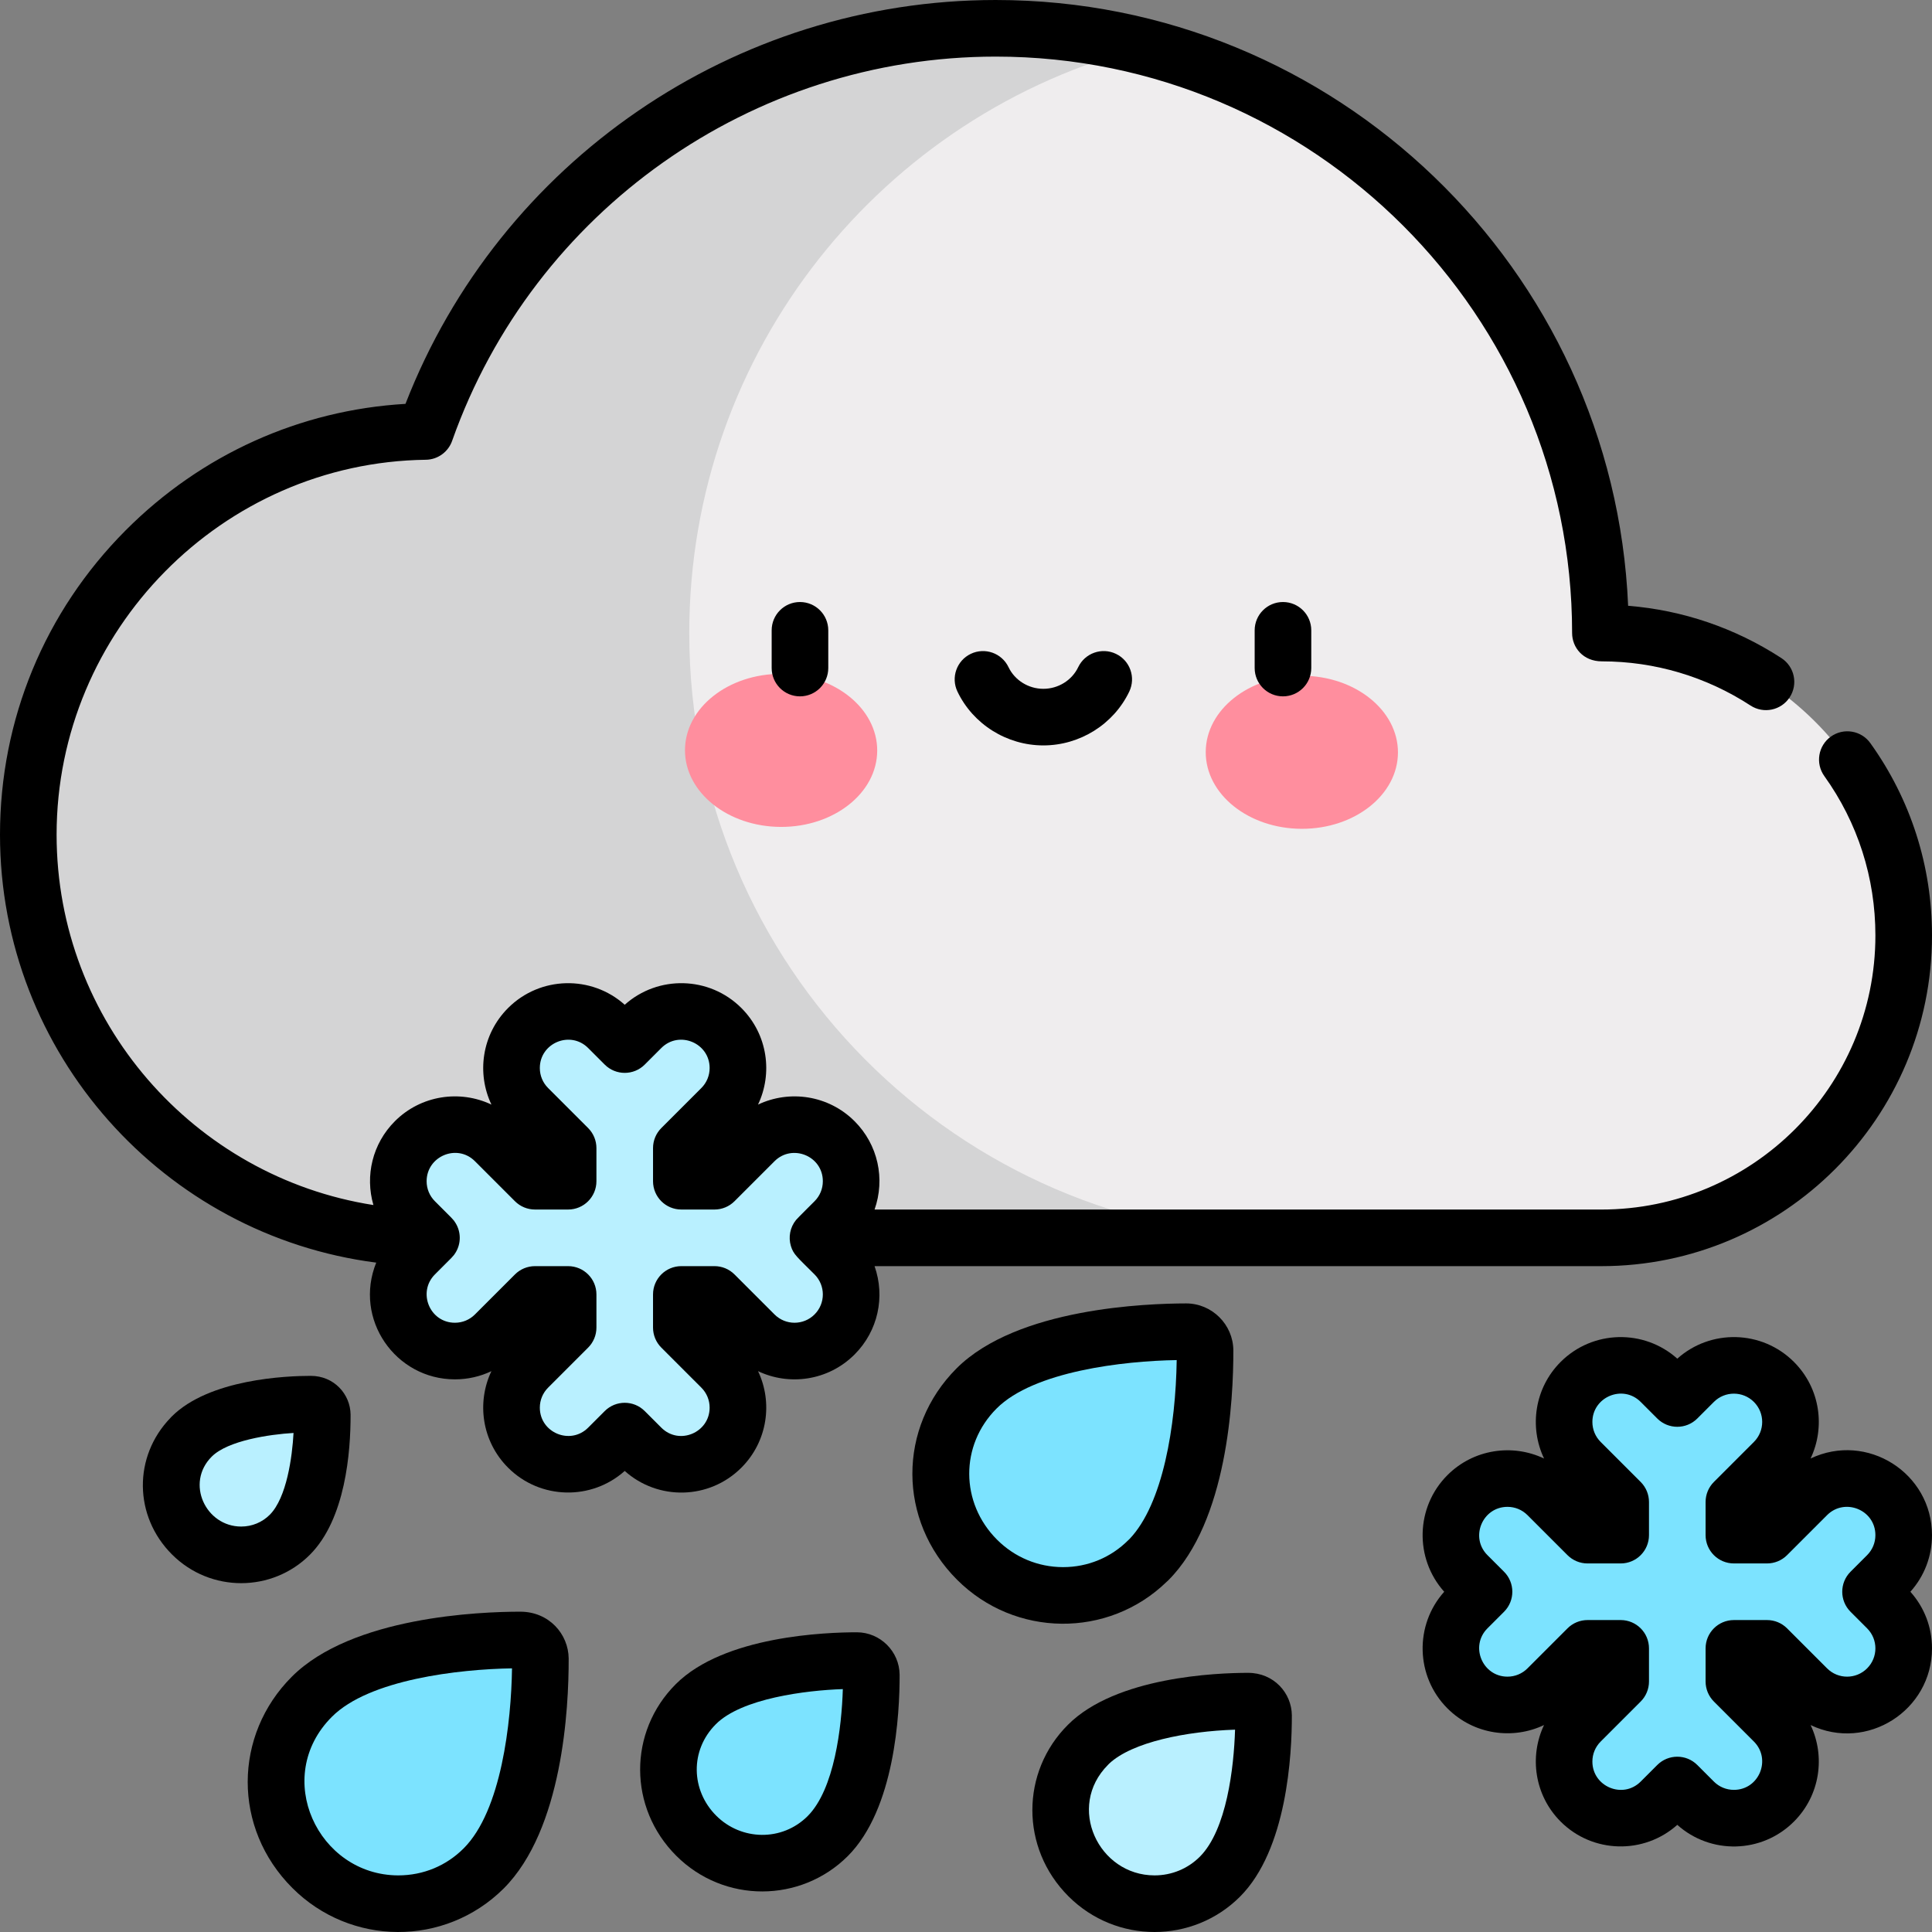 <svg id="Layer_1" enable-background="new 0 0 512 512" height="512" viewBox="0 0 512 512" width="512" xmlns="http://www.w3.org/2000/svg"><rect x="0" y="0" width="512" height="512" fill="#808080" stroke="none"/><path d="m303.38 12.414c-12.642-3.206-25.876-4.914-39.502-4.914-69.776 0-129.126 44.596-151.133 106.835v.007c-57.35.76-105.245 47.61-105.245 106.853 0 59.01 47.837 106.847 106.847 106.847h227.356z" fill="#d4d4d5"/><path d="m424.126 167.767c-.004-75.047-51.455-137.779-120.746-155.353-69.387 17.617-120.719 80.491-120.719 155.359 0 88.107 71.092 159.6 159.042 160.269h82.662c44.258 0 80.135-35.878 80.135-80.136 0-44.837-36.644-80.373-80.374-80.139z" fill="#efedee"/><path d="m216.774 328.042 4.393-4.394c5.858-5.857 5.858-15.355 0-21.213-5.857-5.857-15.355-5.857-21.213 0l-10.606 10.606h-8.787v-8.787l10.606-10.606c5.858-5.857 5.858-15.355 0-21.213-5.857-5.857-15.355-5.857-21.213 0l-4.394 4.394-4.394-4.394c-5.857-5.857-15.355-5.857-21.213 0s-5.858 15.355 0 21.213l10.606 10.606v8.787h-8.787l-10.606-10.606c-5.857-5.857-15.355-5.857-21.213 0s-5.858 15.355 0 21.213l4.393 4.394-4.393 4.394c-5.858 5.857-5.858 15.355 0 21.213 2.929 2.929 6.768 4.394 10.606 4.394s7.678-1.465 10.606-4.394l10.606-10.606h8.787v8.787l-10.606 10.606c-5.858 5.857-5.858 15.355 0 21.213 5.857 5.857 15.355 5.857 21.213 0l4.394-4.394 4.394 4.394c2.929 2.929 6.768 4.394 10.606 4.394s7.678-1.465 10.606-4.394c5.858-5.857 5.858-15.355 0-21.213l-10.606-10.606v-8.787h8.787l10.606 10.606c2.929 2.929 6.768 4.394 10.606 4.394s7.678-1.465 10.606-4.394c5.858-5.857 5.858-15.355 0-21.213z" fill="#b9f0ff"/><path d="m495.714 421.831 4.393-4.394c5.858-5.857 5.858-15.355 0-21.213-5.857-5.857-15.355-5.857-21.213 0l-10.606 10.606h-8.788v-8.787l10.606-10.606c5.858-5.857 5.858-15.355 0-21.213-5.857-5.857-15.355-5.857-21.213 0l-4.394 4.394-4.394-4.394c-5.857-5.857-15.355-5.857-21.213 0s-5.858 15.355 0 21.213l10.606 10.606v8.787h-8.787l-10.606-10.606c-5.857-5.857-15.355-5.857-21.213 0s-5.858 15.355 0 21.213l4.393 4.394-4.393 4.394c-5.858 5.857-5.858 15.355 0 21.213 2.929 2.929 6.768 4.394 10.606 4.394s7.678-1.465 10.606-4.394l10.606-10.606h8.787v8.787l-10.606 10.606c-5.858 5.857-5.858 15.355 0 21.213 5.857 5.857 15.355 5.857 21.213 0l4.394-4.394 4.394 4.394c2.929 2.929 6.768 4.394 10.606 4.394s7.678-1.465 10.606-4.394c5.858-5.857 5.858-15.355 0-21.213l-10.604-10.607v-8.787h8.787l10.606 10.606c2.929 2.929 6.768 4.394 10.606 4.394s7.678-1.465 10.606-4.394c5.858-5.857 5.858-15.355 0-21.213z" fill="#7ce3ff"/><path d="m304.3 413.472.014.014c12.177-12.177 15.084-38.354 15.037-55.565v-.028c-.024-2.738-2.262-4.965-5.001-4.972-16.944-.046-43.639 3.109-55.565 15.036l-.001.001.014.014c-12.852 12.852-12.38 32.857.132 45.369 12.569 12.57 32.879 12.621 45.37.131z" fill="#7ce3ff"/><path d="m76.808 406.719.008.008c6.958-6.958 8.619-21.917 8.592-31.752v-.016c-.014-1.565-1.292-2.837-2.857-2.841-9.682-.027-24.936 1.777-31.752 8.592h-.001l.008.008c-7.344 7.344-7.074 18.776.075 25.925 7.183 7.184 18.789 7.213 25.927.076z" fill="#b9f0ff"/><path d="m227.069 440.073c-13.014-.036-33.517 2.388-42.677 11.548l-.001.001.011.011c-9.871 9.871-9.508 25.236.101 34.846 9.654 9.655 25.253 9.695 34.847.101l.011.011c9.352-9.352 11.585-29.458 11.549-42.677v-.022c-.018-2.103-1.737-3.813-3.841-3.819z" fill="#7ce3ff"/><path d="m138.203 434.616c-16.944-.046-43.639 3.109-55.565 15.036l-.001.001.014.014c-12.852 12.852-12.38 32.857.132 45.369 12.569 12.571 32.88 12.623 45.37.132l.014.014c12.177-12.177 15.084-38.355 15.037-55.565v-.028c-.024-2.739-2.262-4.966-5.001-4.973z" fill="#7ce3ff"/><path d="m331.012 450.826c-13.014-.036-33.517 2.388-42.677 11.548l-.001.001.011.011c-9.871 9.871-9.508 25.236.101 34.846 9.654 9.655 25.253 9.695 34.847.101l.011.011c9.352-9.352 11.585-29.458 11.549-42.677v-.022c-.019-2.103-1.738-3.814-3.841-3.819z" fill="#b9f0ff"/><ellipse cx="206.971" cy="198.885" fill="#ff8e9e" rx="25.471" ry="20.283" transform="matrix(1 .003 -.003 1 .624 -.648)"/><ellipse cx="345.029" cy="199.317" fill="#ff8e9e" rx="25.471" ry="20.283" transform="matrix(-1 -.003 .003 -1 689.433 399.714)"/><path d="m204.5 167.042v10c0 4.142 3.358 7.5 7.5 7.5s7.5-3.358 7.5-7.5v-10c0-4.142-3.358-7.5-7.5-7.5s-7.5 3.358-7.5 7.5z"/><path d="m332.5 167.042v10c0 4.142 3.358 7.5 7.5 7.5s7.5-3.358 7.5-7.5v-10c0-4.142-3.358-7.5-7.5-7.5s-7.5 3.358-7.5 7.5z"/><path d="m285.734 176.807c-1.666 3.484-5.291 5.735-9.234 5.735s-7.568-2.251-9.234-5.735c-1.787-3.737-6.266-5.317-10.001-3.531-3.737 1.787-5.318 6.265-3.531 10.001 4.144 8.666 13.08 14.265 22.766 14.265s18.623-5.599 22.766-14.265c1.787-3.737.206-8.215-3.531-10.001-3.737-1.789-8.214-.206-10.001 3.531z"/><path d="m196.47 388.952c7.005-7.006 8.345-17.347 4.418-25.582 8.169 3.894 18.522 2.641 25.582-4.418 6.219-6.22 8.163-15.284 5.296-23.41h192.598c48.322 0 87.636-39.313 87.636-87.636 0-18.434-5.651-36.06-16.342-50.974-2.414-3.368-7.102-4.137-10.466-1.726-3.366 2.413-4.139 7.099-1.726 10.466 8.854 12.35 13.534 26.955 13.534 42.234 0 40.052-32.584 72.636-72.636 72.636h-192.598c2.864-8.116.93-17.183-5.296-23.41-6.908-6.907-17.23-8.374-25.589-4.403 3.906-8.178 2.648-18.537-4.411-25.597-8.475-8.474-22.086-8.762-30.91-.86-8.823-7.9-22.434-7.614-30.91.86-7.044 7.045-8.325 17.404-4.412 25.597-8.358-3.975-18.68-2.505-25.588 4.403-5.971 5.972-7.936 14.485-5.69 22.217-47.499-7.417-83.96-48.606-83.96-98.154 0-54.068 43.893-98.639 97.844-99.354 3.288-.043 6.059-2.203 7.03-5.171 21.584-60.818 79.432-101.67 144.003-101.67 84.221 0 152.744 68.531 152.749 152.767 0 3.774 2.864 7.512 7.928 7.499 13.985.001 27.596 4.051 39.36 11.713 3.471 2.258 8.116 1.28 10.378-2.192 2.26-3.471 1.278-8.117-2.192-10.378-12.258-7.982-26.183-12.719-40.628-13.868-3.803-89.167-77.525-160.541-167.595-160.541-69.259 0-131.476 42.802-156.421 107.029-27.965 1.631-54.128 13.417-74.153 33.515-21.476 21.555-33.303 50.197-33.303 80.651 0 58.091 43.543 106.202 99.705 113.412-6.041 14.944 5.063 30.935 20.856 30.935 3.402 0 6.689-.75 9.672-2.172-3.926 8.236-2.587 18.575 4.418 25.582 8.476 8.476 22.086 8.762 30.909.861 8.78 7.872 22.361 7.687 30.91-.861zm-25.606-15.001c-2.93-2.929-7.678-2.928-10.606 0l-4.394 4.394c-4.713 4.715-12.803 1.35-12.803-5.303 0-2.003.78-3.887 2.197-5.303l10.606-10.606c1.407-1.407 2.197-3.314 2.197-5.304v-8.787c0-4.143-3.358-7.5-7.5-7.5h-8.787c-1.989 0-3.897.79-5.303 2.196l-10.606 10.606c-1.417 1.417-3.3 2.197-5.303 2.197-6.705 0-9.985-8.122-5.303-12.804 4.809-4.81 4.881-4.784 5.516-5.845 1.452-2.413 1.393-5.389 0-7.703-.634-1.06-.694-1.022-5.517-5.846-1.417-1.416-2.197-3.3-2.197-5.303 0-6.603 8.052-10.055 12.803-5.303l10.606 10.606c1.406 1.406 3.314 2.196 5.303 2.196h8.787c4.142 0 7.5-3.357 7.5-7.5v-8.787c0-1.989-.79-3.896-2.197-5.304l-10.606-10.606c-1.417-1.416-2.197-3.3-2.197-5.303 0-6.652 8.089-10.018 12.803-5.303l4.394 4.394c2.929 2.928 7.678 2.928 10.606 0l4.394-4.394c4.713-4.715 12.803-1.35 12.803 5.303 0 2.003-.78 3.887-2.197 5.303l-10.606 10.606c-1.407 1.407-2.197 3.314-2.197 5.304v8.787c0 4.143 3.358 7.5 7.5 7.5h8.787c1.989 0 3.897-.79 5.303-2.196l10.606-10.606c4.67-4.671 12.803-1.417 12.803 5.303 0 2.003-.78 3.887-2.197 5.303v.001c-.461.461-4.507 4.477-4.894 4.948-1.61 1.97-2.081 4.576-1.374 6.919.67 2.22 1.604 2.861 6.268 7.527 2.931 2.93 2.931 7.675 0 10.605-2.932 2.932-7.674 2.932-10.606 0l-10.606-10.606c-1.406-1.406-3.314-2.196-5.303-2.196h-8.787c-4.142 0-7.5 3.357-7.5 7.5v8.787c0 1.989.79 3.896 2.197 5.304l10.606 10.606c1.417 1.416 2.197 3.3 2.197 5.303 0 6.606-8.051 10.055-12.803 5.303z"/><path d="m479.821 386.518c3.896-8.155 2.661-18.524-4.411-25.597-8.476-8.474-22.087-8.763-30.91-.86-8.823-7.902-22.435-7.613-30.91.86-6.913 6.913-8.378 17.243-4.396 25.604-8.362-3.983-18.69-2.517-25.604 4.396-8.475 8.476-8.762 22.087-.86 30.91-7.901 8.823-7.614 22.435.86 30.91 7.073 7.071 17.44 8.308 25.597 4.411-3.973 8.358-2.505 18.68 4.403 25.589 8.476 8.475 22.087 8.762 30.91.861 8.779 7.872 22.361 7.687 30.909-.861 7.005-7.004 8.345-17.346 4.419-25.582 14.993 7.146 32.172-3.904 32.172-20.328 0-5.591-2.025-10.871-5.729-15 3.703-4.13 5.729-9.409 5.729-15 0-16.489-17.226-27.416-32.179-20.313zm10.589 40.616 4.394 4.395c2.93 2.93 2.931 7.675-.001 10.605-2.93 2.932-7.675 2.932-10.605 0l-10.606-10.606c-1.407-1.406-3.314-2.196-5.304-2.196h-8.788c-4.143 0-7.5 3.357-7.5 7.5v8.787c0 1.989.79 3.896 2.196 5.304l10.607 10.606c4.678 4.678 1.405 12.803-5.304 12.803-2.003 0-3.887-.78-5.303-2.197l-4.394-4.394c-2.931-2.929-7.678-2.928-10.607 0l-4.394 4.394c-4.73 4.733-12.802 1.325-12.802-5.303 0-2.004.779-3.887 2.196-5.303l10.606-10.606c1.406-1.407 2.196-3.314 2.196-5.304v-8.787c0-4.143-3.357-7.5-7.5-7.5h-8.787c-1.989 0-3.896.79-5.304 2.196l-10.606 10.606c-1.416 1.417-3.3 2.197-5.303 2.197-6.616 0-10.04-8.067-5.303-12.803l4.394-4.394c2.929-2.93 2.929-7.678 0-10.607l-4.394-4.394c-4.723-4.722-1.334-12.802 5.303-12.802 2.004 0 3.887.779 5.303 2.196l10.606 10.606c1.407 1.406 3.314 2.196 5.304 2.196h8.787c4.143 0 7.5-3.357 7.5-7.5v-8.787c0-1.989-.79-3.896-2.196-5.304l-10.606-10.606c-1.417-1.416-2.196-3.299-2.196-5.303 0-6.617 8.068-10.04 12.802-5.303l4.394 4.394c2.93 2.928 7.678 2.928 10.607 0l4.394-4.394c2.924-2.926 7.681-2.924 10.606 0 2.93 2.93 2.931 7.675-.001 10.605l-10.606 10.606c-1.406 1.407-2.196 3.314-2.196 5.304v8.787c0 4.143 3.357 7.5 7.5 7.5h8.787c1.989 0 3.896-.79 5.304-2.196l10.606-10.606c4.667-4.67 12.803-1.419 12.803 5.303 0 2.003-.78 3.887-2.197 5.304l-4.393 4.394c-2.928 2.93-2.928 7.678.001 10.607z"/><path d="m309.167 419.204c.155-.131.305-.27.45-.414 15.661-15.661 17.269-47.799 17.233-60.963-.06-6.822-5.657-12.388-12.479-12.407-10.201.02-44.79 1.133-60.89 17.233-15.633 15.687-15.59 40.254.145 55.989 15.339 15.341 40.072 15.572 55.541.562zm-45.066-45.93c9.845-9.889 33.675-12.615 47.735-12.838-.251 17.364-3.634 38.128-12.495 47.408-.118.104-.233.212-.345.324-4.603 4.604-10.729 7.136-17.26 7.136-.023 0-.047 0-.07 0-6.574-.019-12.765-2.6-17.433-7.268-9.784-9.783-9.841-25.053-.132-34.762z"/><path d="m82.119 412.03c9.45-9.45 10.816-27.285 10.789-37.137-.047-5.416-4.387-10.275-10.543-10.275-6.398 0-26.9.82-36.869 10.788-.114.114-.225.232-.331.354-9.88 10.234-9.734 26.039.414 36.187 10.176 10.177 26.538 10.086 36.54.083zm-10.615-10.614c-2.023 2.022-4.717 3.136-7.59 3.136-9.376 0-14.842-11.492-7.803-18.531 4.268-4.267 15.303-5.9 21.678-6.271-.342 6.317-1.807 17.158-6.285 21.666z"/><path d="m227.09 432.573c-8.017.004-35.159.902-48.002 13.745-12.637 12.637-12.586 32.765.111 45.463 12.702 12.703 33.017 12.514 45.464.113 12.49-12.49 13.774-37.729 13.746-48.069-.054-6.186-5.132-11.234-11.319-11.252zm-13.043 48.703c-6.809 6.808-17.628 6.513-24.24-.102-6.717-6.717-7.008-17.334-.101-24.238 6.819-6.856 23.904-8.984 33.653-9.307-.303 10.05-2.219 26.517-9.312 33.647z"/><path d="m137.872 427.114c-10.634 0-44.617 1.312-60.538 17.232-15.462 15.462-15.756 40.09.145 55.99 15.429 15.431 40.41 15.622 55.991.146 15.662-15.663 17.27-47.8 17.233-60.963-.056-6.471-5.2-12.405-12.831-12.405zm-15.022 62.748c-4.531 4.531-10.604 7.136-17.332 7.136-21.256-.06-33.506-26.088-17.564-42.029 9.849-9.892 33.683-12.616 47.735-12.838-.206 14.223-2.8 37.736-12.839 47.731z"/><path d="m330.768 443.322c-8.332 0-35.034 1.044-47.736 13.747-12.547 12.499-12.672 32.677.111 45.461 12.676 12.679 33.041 12.537 45.464.113 12.491-12.489 13.774-37.729 13.746-48.068-.053-5.913-4.781-11.253-11.585-11.253zm-12.778 48.704c-3.207 3.207-7.476 4.971-12.027 4.971-14.842 0-23.457-18.171-12.314-29.311.091-.092.18-.186.266-.28 6.113-5.766 20.505-8.6 33.387-9.027-.303 10.04-2.217 26.514-9.312 33.647z"/></svg>
